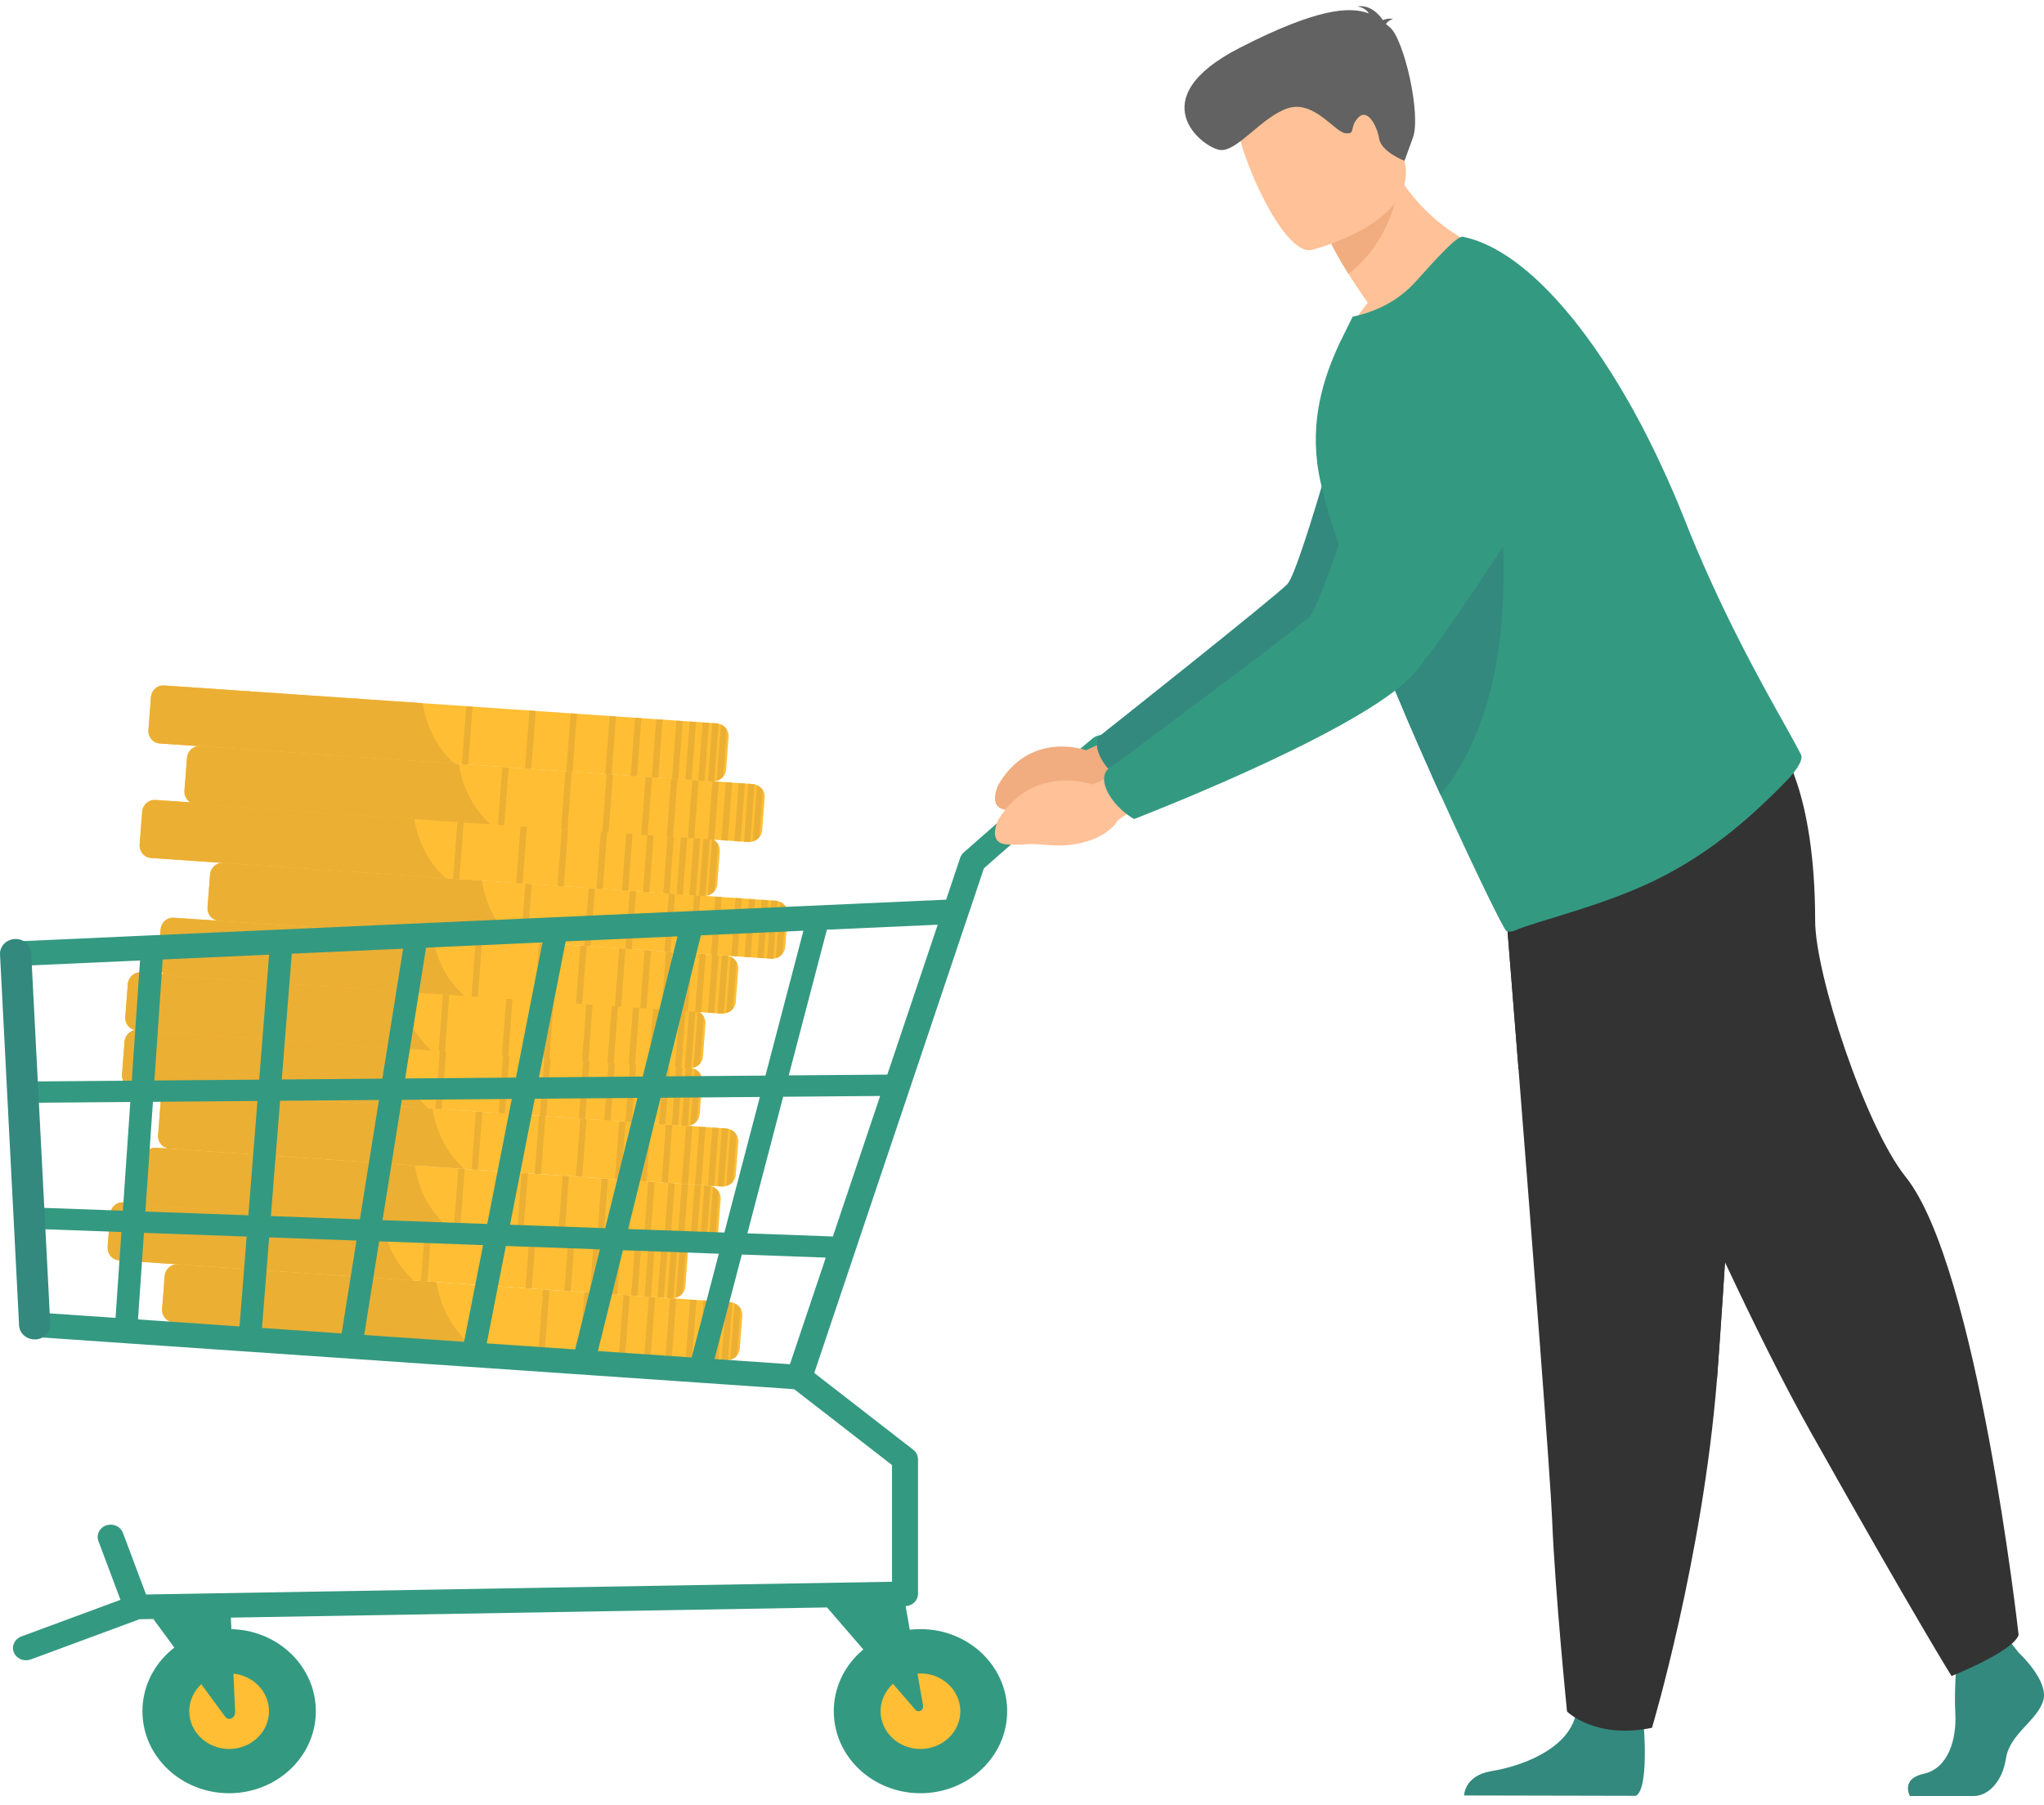 <svg width="77" height="68" viewBox="0 0 77 68" fill="none" xmlns="http://www.w3.org/2000/svg">
<g opacity="0.8">
<path d="M27.964 49.575L27.869 50.809C27.862 50.907 27.823 50.996 27.763 51.069C27.7 51.145 27.612 51.202 27.514 51.23C27.483 51.239 27.452 51.245 27.42 51.248C27.391 51.251 27.362 51.252 27.331 51.249L6.574 49.825C6.306 49.807 6.102 49.591 6.107 49.34C6.107 49.332 6.109 49.324 6.109 49.316L6.203 48.081C6.204 48.073 6.204 48.065 6.205 48.057C6.238 47.807 6.473 47.622 6.741 47.641L27.498 49.065C27.529 49.067 27.558 49.071 27.586 49.078C27.618 49.085 27.648 49.096 27.676 49.109C27.77 49.151 27.848 49.219 27.899 49.303C27.947 49.383 27.971 49.477 27.964 49.575Z" fill="#FFAE00"/>
<path d="M17.64 50.586L6.52 49.822C6.281 49.806 6.1 49.591 6.107 49.34C6.107 49.332 6.108 49.324 6.108 49.316L6.202 48.081C6.203 48.073 6.203 48.065 6.204 48.057C6.236 47.807 6.447 47.62 6.686 47.636L16.441 48.306C16.549 48.961 16.844 49.876 17.64 50.586Z" fill="#E69B01"/>
<path d="M25.477 48.928L25.241 48.911L25.073 51.096L25.309 51.113L25.477 48.928Z" fill="#E69B01"/>
<path d="M24.68 48.872L24.444 48.856L24.276 51.041L24.512 51.057L24.68 48.872Z" fill="#E69B01"/>
<path d="M23.722 48.805L23.486 48.789L23.319 50.974L23.555 50.99L23.722 48.805Z" fill="#E69B01"/>
<path d="M22.253 48.706L22.017 48.69L21.849 50.875L22.084 50.891L22.253 48.706Z" fill="#E69B01"/>
<path d="M20.696 48.6L20.46 48.584L20.294 50.769L20.53 50.785L20.696 48.6Z" fill="#E69B01"/>
<path d="M18.32 48.438L18.084 48.422L17.917 50.607L18.153 50.623L18.32 48.438Z" fill="#E69B01"/>
<path d="M16.093 48.284L15.857 48.268L15.69 50.453L15.925 50.469L16.093 48.284Z" fill="#E69B01"/>
<path d="M14.103 48.145L13.867 48.129L13.701 50.314L13.937 50.331L14.103 48.145Z" fill="#E69B01"/>
<path d="M26.236 48.981L26 48.965L25.832 51.15L26.068 51.166L26.236 48.981Z" fill="#E69B01"/>
<path d="M26.738 49.014L26.502 48.998L26.335 51.183L26.571 51.2L26.738 49.014Z" fill="#E69B01"/>
<path d="M27.223 49.048L26.987 49.031L26.82 51.217L27.056 51.233L27.223 49.048Z" fill="#E69B01"/>
<path d="M27.587 49.078L27.421 51.247C27.391 51.251 27.362 51.252 27.332 51.248L27.184 51.238L27.351 49.054L27.499 49.064C27.529 49.067 27.558 49.072 27.587 49.078Z" fill="#E69B01"/>
<path d="M27.899 49.304L27.765 51.068C27.702 51.145 27.614 51.202 27.515 51.23L27.678 49.109C27.77 49.152 27.847 49.221 27.899 49.304Z" fill="#E69B01"/>
<path d="M25.912 47.237L25.817 48.471C25.81 48.57 25.771 48.658 25.711 48.731C25.648 48.807 25.56 48.865 25.461 48.892C25.431 48.902 25.399 48.908 25.368 48.911C25.339 48.914 25.309 48.915 25.279 48.912L4.522 47.488C4.254 47.469 4.049 47.253 4.055 47.002C4.055 46.993 4.056 46.985 4.056 46.977L4.151 45.743C4.151 45.735 4.152 45.726 4.153 45.718C4.186 45.468 4.421 45.283 4.689 45.302L25.446 46.726C25.459 46.727 25.472 46.728 25.486 46.73C25.492 46.731 25.497 46.731 25.503 46.733C25.509 46.734 25.516 46.736 25.521 46.737C25.525 46.739 25.53 46.74 25.534 46.741C25.566 46.748 25.596 46.758 25.624 46.771C25.628 46.773 25.633 46.776 25.637 46.778C25.642 46.78 25.646 46.782 25.649 46.784C25.657 46.788 25.665 46.792 25.673 46.797C25.677 46.8 25.683 46.803 25.687 46.805C25.692 46.808 25.696 46.81 25.699 46.814C25.707 46.819 25.714 46.824 25.722 46.829C25.73 46.835 25.738 46.842 25.746 46.849C25.752 46.854 25.758 46.859 25.764 46.865L25.765 46.866C25.77 46.87 25.773 46.873 25.777 46.877C25.789 46.89 25.8 46.902 25.811 46.915C25.814 46.919 25.817 46.923 25.82 46.927C25.823 46.931 25.825 46.935 25.828 46.939C25.834 46.947 25.84 46.955 25.845 46.965C25.895 47.046 25.919 47.138 25.912 47.237Z" fill="#FFAE00"/>
<path d="M15.588 48.247L4.468 47.483C4.229 47.467 4.048 47.253 4.054 47.002C4.054 46.993 4.055 46.985 4.055 46.977L4.15 45.743C4.15 45.735 4.151 45.726 4.152 45.718C4.184 45.468 4.395 45.281 4.634 45.298L14.389 45.968C14.392 45.986 14.395 46.004 14.399 46.022C14.514 46.673 14.813 47.556 15.588 48.247Z" fill="#E69B01"/>
<path d="M23.422 46.591L23.186 46.575L23.018 48.76L23.254 48.776L23.422 46.591Z" fill="#E69B01"/>
<path d="M22.625 46.535L22.389 46.519L22.222 48.704L22.458 48.721L22.625 46.535Z" fill="#E69B01"/>
<path d="M21.665 46.468L21.428 46.452L21.261 48.637L21.497 48.653L21.665 46.468Z" fill="#E69B01"/>
<path d="M20.197 46.367L19.961 46.351L19.795 48.536L20.031 48.552L20.197 46.367Z" fill="#E69B01"/>
<path d="M18.646 46.261L18.41 46.245L18.243 48.43L18.479 48.446L18.646 46.261Z" fill="#E69B01"/>
<path d="M16.266 46.099L16.03 46.083L15.862 48.267L16.098 48.284L16.266 46.099Z" fill="#E69B01"/>
<path d="M14.04 45.945L13.803 45.929L13.636 48.114L13.872 48.13L14.04 45.945Z" fill="#E69B01"/>
<path d="M12.052 45.809L11.816 45.792L11.648 47.978L11.884 47.994L12.052 45.809Z" fill="#E69B01"/>
<path d="M24.181 46.64L23.945 46.623L23.779 48.809L24.015 48.825L24.181 46.64Z" fill="#E69B01"/>
<path d="M24.686 46.676L24.45 46.66L24.283 48.844L24.519 48.861L24.686 46.676Z" fill="#E69B01"/>
<path d="M25.171 46.707L24.935 46.691L24.768 48.876L25.004 48.892L25.171 46.707Z" fill="#E69B01"/>
<path d="M25.534 46.741L25.368 48.911C25.339 48.914 25.31 48.914 25.279 48.912L25.132 48.901L25.299 46.717L25.447 46.727C25.477 46.73 25.506 46.734 25.534 46.741Z" fill="#E69B01"/>
<path d="M25.846 46.967L25.711 48.732C25.648 48.808 25.561 48.865 25.462 48.893L25.625 46.772C25.717 46.815 25.795 46.883 25.846 46.967Z" fill="#E69B01"/>
<path d="M27.148 45.183L27.054 46.417C27.046 46.515 27.007 46.604 26.948 46.677C26.884 46.753 26.797 46.81 26.698 46.838C26.668 46.847 26.636 46.853 26.605 46.856C26.575 46.86 26.546 46.861 26.515 46.858L5.757 45.432C5.674 45.427 5.597 45.401 5.531 45.362C5.389 45.279 5.295 45.132 5.291 44.968C5.291 44.961 5.291 44.953 5.291 44.946C5.291 44.938 5.292 44.93 5.292 44.922L5.386 43.688C5.387 43.679 5.387 43.671 5.388 43.663C5.421 43.413 5.656 43.228 5.925 43.247L26.682 44.671C26.712 44.673 26.741 44.678 26.77 44.684C26.801 44.691 26.831 44.702 26.86 44.715C26.953 44.757 27.031 44.825 27.082 44.909C27.131 44.99 27.156 45.084 27.148 45.183Z" fill="#FFAE00"/>
<path d="M16.825 46.192L5.704 45.428C5.629 45.423 5.561 45.398 5.501 45.36C5.375 45.278 5.293 45.132 5.291 44.968C5.291 44.961 5.291 44.953 5.291 44.946C5.291 44.938 5.292 44.93 5.292 44.922L5.386 43.688C5.387 43.679 5.387 43.671 5.388 43.663C5.42 43.413 5.632 43.226 5.87 43.242L15.625 43.913C15.729 44.548 16.011 45.431 16.759 46.132C16.781 46.153 16.803 46.172 16.825 46.192Z" fill="#E69B01"/>
<path d="M24.659 44.535L24.422 44.519L24.255 46.704L24.491 46.72L24.659 44.535Z" fill="#E69B01"/>
<path d="M23.862 44.48L23.626 44.464L23.459 46.649L23.695 46.665L23.862 44.48Z" fill="#E69B01"/>
<path d="M22.904 44.413L22.668 44.396L22.501 46.581L22.737 46.598L22.904 44.413Z" fill="#E69B01"/>
<path d="M21.434 44.312L21.198 44.296L21.032 46.481L21.268 46.497L21.434 44.312Z" fill="#E69B01"/>
<path d="M19.884 44.206L19.648 44.19L19.482 46.374L19.718 46.391L19.884 44.206Z" fill="#E69B01"/>
<path d="M17.505 44.043L17.268 44.027L17.101 46.212L17.337 46.228L17.505 44.043Z" fill="#E69B01"/>
<path d="M15.275 43.892L15.039 43.876L14.871 46.061L15.107 46.077L15.275 43.892Z" fill="#E69B01"/>
<path d="M13.284 43.755L13.048 43.739L12.88 45.924L13.116 45.94L13.284 43.755Z" fill="#E69B01"/>
<path d="M25.42 44.586L25.184 44.57L25.018 46.755L25.254 46.771L25.42 44.586Z" fill="#E69B01"/>
<path d="M25.921 44.62L25.685 44.604L25.519 46.789L25.755 46.805L25.921 44.62Z" fill="#E69B01"/>
<path d="M26.406 44.655L26.17 44.639L26.002 46.824L26.238 46.84L26.406 44.655Z" fill="#E69B01"/>
<path d="M26.771 44.687L26.605 46.856C26.575 46.859 26.546 46.86 26.516 46.858L26.368 46.848L26.535 44.663L26.683 44.673C26.712 44.675 26.741 44.68 26.771 44.687Z" fill="#E69B01"/>
<path d="M27.082 44.912L26.948 46.676C26.885 46.752 26.798 46.81 26.698 46.837L26.861 44.717C26.954 44.76 27.031 44.828 27.082 44.912Z" fill="#E69B01"/>
<path d="M27.811 43.028L27.717 44.262C27.709 44.361 27.67 44.449 27.611 44.522C27.548 44.598 27.461 44.656 27.361 44.683C27.331 44.693 27.299 44.699 27.268 44.702C27.238 44.705 27.209 44.705 27.179 44.704L6.422 43.279C6.154 43.26 5.948 43.044 5.955 42.794C5.955 42.785 5.956 42.777 5.956 42.769L6.05 41.535C6.052 41.527 6.052 41.519 6.053 41.51C6.083 41.28 6.287 41.103 6.529 41.093C6.549 41.092 6.568 41.092 6.589 41.094L27.346 42.518C27.376 42.52 27.405 42.525 27.434 42.532C27.465 42.539 27.496 42.549 27.524 42.562C27.617 42.605 27.695 42.672 27.746 42.757C27.794 42.837 27.819 42.929 27.811 43.028Z" fill="#FFAE00"/>
<path d="M17.488 44.038L6.368 43.275C6.129 43.258 5.948 43.044 5.954 42.793C5.954 42.785 5.955 42.776 5.955 42.768L6.05 41.534C6.051 41.526 6.051 41.518 6.052 41.51C6.081 41.279 6.264 41.102 6.48 41.089C6.498 41.088 6.515 41.088 6.534 41.089L16.289 41.759C16.289 41.76 16.289 41.761 16.29 41.762C16.397 42.417 16.692 43.329 17.488 44.038Z" fill="#E69B01"/>
<path d="M25.325 42.379L25.089 42.362L24.922 44.548L25.158 44.564L25.325 42.379Z" fill="#E69B01"/>
<path d="M24.523 42.325L24.287 42.309L24.121 44.494L24.357 44.51L24.523 42.325Z" fill="#E69B01"/>
<path d="M23.567 42.258L23.331 42.242L23.164 44.427L23.4 44.443L23.567 42.258Z" fill="#E69B01"/>
<path d="M22.098 42.157L21.862 42.141L21.695 44.326L21.93 44.342L22.098 42.157Z" fill="#E69B01"/>
<path d="M20.546 42.051L20.31 42.035L20.144 44.22L20.38 44.236L20.546 42.051Z" fill="#E69B01"/>
<path d="M18.168 41.887L17.932 41.871L17.765 44.056L18.001 44.072L18.168 41.887Z" fill="#E69B01"/>
<path d="M15.94 41.737L15.704 41.721L15.536 43.906L15.772 43.922L15.94 41.737Z" fill="#E69B01"/>
<path d="M13.949 41.599L13.713 41.583L13.546 43.767L13.782 43.784L13.949 41.599Z" fill="#E69B01"/>
<path d="M26.083 42.432L25.847 42.416L25.68 44.601L25.916 44.617L26.083 42.432Z" fill="#E69B01"/>
<path d="M26.583 42.468L26.347 42.451L26.179 44.636L26.415 44.653L26.583 42.468Z" fill="#E69B01"/>
<path d="M27.071 42.501L26.835 42.484L26.667 44.67L26.903 44.686L27.071 42.501Z" fill="#E69B01"/>
<path d="M27.433 42.53L27.267 44.7C27.238 44.703 27.208 44.704 27.178 44.702L27.03 44.691L27.197 42.507L27.345 42.517C27.375 42.519 27.405 42.523 27.433 42.53Z" fill="#E69B01"/>
<path d="M27.745 42.756L27.611 44.52C27.548 44.596 27.461 44.654 27.361 44.683L27.524 42.562C27.617 42.604 27.695 42.672 27.745 42.756Z" fill="#E69B01"/>
<path d="M26.454 40.741L26.36 41.975C26.352 42.074 26.314 42.162 26.253 42.235C26.19 42.311 26.103 42.369 26.003 42.398C25.973 42.407 25.942 42.413 25.91 42.416C25.9 42.417 25.891 42.418 25.881 42.418C25.875 42.418 25.87 42.418 25.864 42.418C25.859 42.418 25.854 42.418 25.848 42.418C25.84 42.418 25.831 42.418 25.821 42.417L5.063 40.992C4.795 40.974 4.59 40.758 4.596 40.507C4.596 40.499 4.597 40.49 4.597 40.482L4.692 39.248C4.693 39.24 4.693 39.232 4.694 39.224C4.695 39.216 4.696 39.21 4.697 39.204C4.733 39.004 4.9 38.849 5.105 38.813C5.111 38.812 5.116 38.812 5.121 38.812C5.156 38.806 5.193 38.805 5.23 38.807L25.987 40.232C26.002 40.233 26.018 40.235 26.032 40.237C26.038 40.238 26.045 40.239 26.051 40.24C26.059 40.242 26.066 40.243 26.074 40.245C26.105 40.252 26.136 40.262 26.164 40.276C26.257 40.318 26.336 40.386 26.387 40.47C26.436 40.55 26.462 40.644 26.454 40.741Z" fill="#FFAE00"/>
<path d="M16.13 41.753L5.01 40.989C4.771 40.973 4.59 40.758 4.596 40.507C4.596 40.499 4.597 40.491 4.597 40.483L4.692 39.248C4.693 39.24 4.693 39.232 4.694 39.224C4.695 39.217 4.696 39.211 4.697 39.204C4.731 39 4.887 38.84 5.077 38.809C5.084 38.808 5.09 38.807 5.097 38.806C5.123 38.803 5.15 38.801 5.177 38.803L14.932 39.474C14.933 39.479 14.934 39.484 14.935 39.489C15.044 40.14 15.339 41.044 16.127 41.748C16.127 41.749 16.129 41.752 16.13 41.753Z" fill="#E69B01"/>
<path d="M23.965 40.094L23.729 40.078L23.562 42.263L23.798 42.279L23.965 40.094Z" fill="#E69B01"/>
<path d="M23.164 40.041L22.928 40.025L22.761 42.21L22.997 42.226L23.164 40.041Z" fill="#E69B01"/>
<path d="M22.208 39.974L21.973 39.957L21.806 42.142L22.042 42.159L22.208 39.974Z" fill="#E69B01"/>
<path d="M20.741 39.875L20.505 39.859L20.337 42.044L20.573 42.06L20.741 39.875Z" fill="#E69B01"/>
<path d="M19.189 39.769L18.953 39.752L18.785 41.937L19.021 41.954L19.189 39.769Z" fill="#E69B01"/>
<path d="M16.806 39.602L16.57 39.586L16.404 41.771L16.64 41.787L16.806 39.602Z" fill="#E69B01"/>
<path d="M14.583 39.453L14.348 39.437L14.18 41.622L14.415 41.638L14.583 39.453Z" fill="#E69B01"/>
<path d="M12.592 39.314L12.356 39.298L12.189 41.483L12.425 41.499L12.592 39.314Z" fill="#E69B01"/>
<path d="M24.723 40.15L24.487 40.133L24.319 42.319L24.555 42.335L24.723 40.15Z" fill="#E69B01"/>
<path d="M25.229 40.183L24.993 40.167L24.825 42.352L25.061 42.368L25.229 40.183Z" fill="#E69B01"/>
<path d="M25.711 40.213L25.475 40.197L25.309 42.382L25.545 42.398L25.711 40.213Z" fill="#E69B01"/>
<path d="M26.075 40.246L25.909 42.415C25.88 42.418 25.851 42.419 25.82 42.417L25.673 42.407L25.84 40.222L25.987 40.233C26.018 40.235 26.047 40.239 26.075 40.246Z" fill="#E69B01"/>
<path d="M26.387 40.472L26.252 42.236C26.189 42.312 26.102 42.37 26.003 42.398L26.166 40.278C26.259 40.32 26.336 40.389 26.387 40.472Z" fill="#E69B01"/>
<path d="M26.576 38.571L26.482 39.805C26.474 39.904 26.435 39.992 26.375 40.065C26.312 40.141 26.225 40.199 26.125 40.226C26.102 40.233 26.077 40.239 26.053 40.242H26.052C26.045 40.243 26.039 40.244 26.032 40.245C26.003 40.248 25.974 40.249 25.943 40.246L5.185 38.822C5.163 38.821 5.142 38.817 5.12 38.813C5.111 38.812 5.104 38.81 5.096 38.808C4.874 38.754 4.713 38.559 4.718 38.337C4.718 38.328 4.72 38.32 4.72 38.312L4.814 37.078C4.815 37.07 4.815 37.061 4.816 37.053C4.849 36.803 5.084 36.618 5.352 36.637L26.109 38.061C26.122 38.062 26.136 38.063 26.148 38.065C26.154 38.066 26.159 38.067 26.165 38.068C26.171 38.069 26.177 38.07 26.183 38.072C26.187 38.074 26.192 38.075 26.196 38.075C26.228 38.083 26.258 38.093 26.286 38.106C26.291 38.108 26.295 38.111 26.299 38.112C26.303 38.115 26.308 38.117 26.311 38.119C26.32 38.123 26.327 38.128 26.335 38.132C26.344 38.137 26.352 38.142 26.361 38.148C26.369 38.154 26.376 38.159 26.384 38.164C26.392 38.17 26.4 38.177 26.409 38.183C26.415 38.189 26.421 38.194 26.427 38.2L26.428 38.201C26.433 38.205 26.436 38.209 26.44 38.212C26.452 38.224 26.463 38.237 26.474 38.25C26.477 38.254 26.48 38.258 26.483 38.261C26.486 38.266 26.488 38.27 26.491 38.274C26.497 38.282 26.503 38.29 26.508 38.3C26.559 38.38 26.584 38.473 26.576 38.571Z" fill="#FFAE00"/>
<path d="M16.252 39.582L5.132 38.818C5.123 38.817 5.115 38.817 5.106 38.816C5.096 38.815 5.087 38.813 5.078 38.811C4.866 38.769 4.713 38.569 4.719 38.337C4.719 38.328 4.721 38.32 4.721 38.312L4.815 37.078C4.816 37.069 4.816 37.061 4.817 37.053C4.849 36.803 5.06 36.616 5.299 36.633L15.054 37.302C15.057 37.32 15.06 37.338 15.064 37.356C15.177 38.001 15.473 38.875 16.234 39.563C16.239 39.571 16.246 39.576 16.252 39.582Z" fill="#E69B01"/>
<path d="M24.086 37.926L23.85 37.91L23.682 40.094L23.918 40.111L24.086 37.926Z" fill="#E69B01"/>
<path d="M23.287 37.87L23.051 37.854L22.883 40.039L23.119 40.056L23.287 37.87Z" fill="#E69B01"/>
<path d="M22.328 37.803L22.092 37.787L21.925 39.972L22.161 39.988L22.328 37.803Z" fill="#E69B01"/>
<path d="M20.864 37.702L20.628 37.686L20.461 39.871L20.697 39.887L20.864 37.702Z" fill="#E69B01"/>
<path d="M19.312 37.596L19.076 37.58L18.908 39.765L19.144 39.781L19.312 37.596Z" fill="#E69B01"/>
<path d="M16.928 37.432L16.692 37.416L16.525 39.601L16.761 39.617L16.928 37.432Z" fill="#E69B01"/>
<path d="M14.703 37.28L14.467 37.264L14.3 39.449L14.536 39.465L14.703 37.28Z" fill="#E69B01"/>
<path d="M12.711 37.144L12.475 37.127L12.308 39.312L12.544 39.329L12.711 37.144Z" fill="#E69B01"/>
<path d="M24.846 37.975L24.61 37.958L24.442 40.144L24.678 40.16L24.846 37.975Z" fill="#E69B01"/>
<path d="M25.348 38.011L25.112 37.994L24.945 40.179L25.181 40.196L25.348 38.011Z" fill="#E69B01"/>
<path d="M25.833 38.042L25.597 38.026L25.43 40.211L25.666 40.227L25.833 38.042Z" fill="#E69B01"/>
<path d="M26.198 38.076L26.031 40.245C26.002 40.249 25.973 40.25 25.942 40.246L25.795 40.236L25.962 38.052L26.11 38.062C26.139 38.065 26.168 38.07 26.198 38.076Z" fill="#E69B01"/>
<path d="M26.509 38.3L26.374 40.065C26.311 40.141 26.224 40.198 26.125 40.226L26.288 38.105C26.381 38.148 26.458 38.217 26.509 38.3Z" fill="#E69B01"/>
<path d="M27.811 36.514L27.717 37.748C27.709 37.847 27.671 37.935 27.611 38.008C27.548 38.084 27.461 38.142 27.361 38.169C27.331 38.178 27.299 38.185 27.268 38.188C27.238 38.191 27.209 38.192 27.179 38.19L6.422 36.765C6.338 36.758 6.261 36.734 6.194 36.695C6.053 36.611 5.958 36.465 5.954 36.3C5.954 36.293 5.954 36.286 5.954 36.279C5.954 36.27 5.955 36.262 5.955 36.254L6.049 35.02C6.05 35.012 6.05 35.003 6.052 34.995C6.084 34.745 6.32 34.56 6.588 34.579L27.345 36.003C27.375 36.005 27.404 36.01 27.433 36.017C27.464 36.024 27.494 36.034 27.523 36.047C27.616 36.09 27.694 36.157 27.745 36.242C27.794 36.323 27.819 36.416 27.811 36.514Z" fill="#FFAE00"/>
<path d="M17.488 37.524L6.367 36.76C6.292 36.755 6.224 36.731 6.164 36.693C6.039 36.61 5.956 36.465 5.954 36.3C5.954 36.293 5.954 36.286 5.954 36.279C5.954 36.27 5.955 36.262 5.955 36.254L6.049 35.02C6.05 35.011 6.05 35.003 6.052 34.995C6.083 34.745 6.295 34.558 6.533 34.575L16.288 35.245C16.392 35.881 16.674 36.764 17.423 37.464C17.445 37.485 17.466 37.504 17.488 37.524Z" fill="#E69B01"/>
<path d="M25.324 35.864L25.088 35.848L24.921 38.033L25.157 38.049L25.324 35.864Z" fill="#E69B01"/>
<path d="M24.522 35.811L24.286 35.794L24.119 37.98L24.355 37.996L24.522 35.811Z" fill="#E69B01"/>
<path d="M23.565 35.743L23.329 35.727L23.162 37.912L23.398 37.928L23.565 35.743Z" fill="#E69B01"/>
<path d="M22.099 35.643L21.863 35.626L21.695 37.811L21.93 37.828L22.099 35.643Z" fill="#E69B01"/>
<path d="M20.546 35.536L20.31 35.52L20.143 37.705L20.379 37.721L20.546 35.536Z" fill="#E69B01"/>
<path d="M18.167 35.372L17.931 35.356L17.765 37.541L18 37.557L18.167 35.372Z" fill="#E69B01"/>
<path d="M15.94 35.222L15.704 35.206L15.536 37.391L15.772 37.408L15.94 35.222Z" fill="#E69B01"/>
<path d="M13.95 35.084L13.714 35.068L13.547 37.253L13.783 37.269L13.95 35.084Z" fill="#E69B01"/>
<path d="M26.083 35.918L25.847 35.901L25.679 38.087L25.915 38.103L26.083 35.918Z" fill="#E69B01"/>
<path d="M26.586 35.953L26.35 35.937L26.182 38.122L26.418 38.138L26.586 35.953Z" fill="#E69B01"/>
<path d="M27.07 35.984L26.834 35.968L26.667 38.153L26.903 38.169L27.07 35.984Z" fill="#E69B01"/>
<path d="M27.433 36.016L27.267 38.185C27.238 38.188 27.208 38.189 27.178 38.187L27.03 38.176L27.197 35.992L27.345 36.002C27.375 36.004 27.405 36.009 27.433 36.016Z" fill="#E69B01"/>
<path d="M27.745 36.242L27.61 38.007C27.547 38.083 27.46 38.14 27.36 38.168L27.523 36.047C27.616 36.09 27.695 36.159 27.745 36.242Z" fill="#E69B01"/>
<path d="M29.675 34.446L29.58 35.68C29.573 35.779 29.535 35.867 29.474 35.94C29.411 36.016 29.323 36.074 29.224 36.102C29.194 36.112 29.162 36.118 29.131 36.121C29.102 36.124 29.072 36.125 29.042 36.122L8.285 34.697C8.017 34.678 7.813 34.462 7.818 34.212C7.818 34.203 7.819 34.195 7.819 34.187L7.914 32.953C7.915 32.945 7.915 32.937 7.916 32.928C7.946 32.698 8.15 32.521 8.392 32.511C8.412 32.51 8.431 32.51 8.452 32.512L29.209 33.936C29.239 33.938 29.269 33.944 29.297 33.95C29.328 33.957 29.359 33.967 29.387 33.98C29.48 34.023 29.558 34.09 29.608 34.175C29.657 34.255 29.682 34.348 29.675 34.446Z" fill="#FFAE00"/>
<path d="M19.351 35.456L8.231 34.693C7.992 34.676 7.811 34.463 7.817 34.211C7.817 34.203 7.818 34.194 7.818 34.186L7.913 32.952C7.914 32.944 7.914 32.936 7.915 32.928C7.944 32.697 8.128 32.52 8.344 32.507C8.361 32.506 8.378 32.506 8.397 32.507L18.152 33.177C18.152 33.178 18.152 33.179 18.153 33.18C18.26 33.835 18.555 34.747 19.351 35.456Z" fill="#E69B01"/>
<path d="M27.186 33.798L26.95 33.782L26.782 35.967L27.018 35.983L27.186 33.798Z" fill="#E69B01"/>
<path d="M26.387 33.743L26.151 33.727L25.984 35.912L26.22 35.928L26.387 33.743Z" fill="#E69B01"/>
<path d="M25.431 33.676L25.195 33.66L25.028 35.845L25.264 35.861L25.431 33.676Z" fill="#E69B01"/>
<path d="M23.963 33.575L23.727 33.559L23.56 35.744L23.796 35.76L23.963 33.575Z" fill="#E69B01"/>
<path d="M22.412 33.471L22.176 33.454L22.008 35.639L22.244 35.656L22.412 33.471Z" fill="#E69B01"/>
<path d="M20.032 33.305L19.796 33.288L19.629 35.474L19.865 35.49L20.032 33.305Z" fill="#E69B01"/>
<path d="M17.803 33.155L17.567 33.139L17.399 35.324L17.635 35.34L17.803 33.155Z" fill="#E69B01"/>
<path d="M15.814 33.018L15.578 33.002L15.41 35.187L15.646 35.203L15.814 33.018Z" fill="#E69B01"/>
<path d="M27.947 33.849L27.711 33.833L27.544 36.018L27.78 36.034L27.947 33.849Z" fill="#E69B01"/>
<path d="M28.449 33.885L28.213 33.869L28.046 36.054L28.282 36.07L28.449 33.885Z" fill="#E69B01"/>
<path d="M28.932 33.917L28.696 33.901L28.53 36.086L28.766 36.102L28.932 33.917Z" fill="#E69B01"/>
<path d="M29.297 33.949L29.131 36.118C29.102 36.121 29.073 36.122 29.042 36.119L28.895 36.109L29.062 33.924L29.209 33.935C29.24 33.938 29.269 33.943 29.297 33.949Z" fill="#E69B01"/>
<path d="M29.61 34.175L29.475 35.94C29.412 36.016 29.324 36.073 29.226 36.101L29.388 33.98C29.481 34.023 29.559 34.092 29.61 34.175Z" fill="#E69B01"/>
<path d="M27.117 32.08L27.022 33.313C27.015 33.412 26.977 33.501 26.916 33.574C26.853 33.65 26.765 33.707 26.666 33.735C26.636 33.744 26.605 33.75 26.573 33.753C26.563 33.754 26.553 33.755 26.544 33.755C26.536 33.756 26.529 33.756 26.52 33.756C26.515 33.756 26.512 33.756 26.508 33.756C26.5 33.756 26.492 33.755 26.484 33.755L5.727 32.329C5.459 32.311 5.255 32.095 5.26 31.843C5.26 31.835 5.261 31.827 5.261 31.819L5.356 30.584C5.357 30.576 5.357 30.568 5.358 30.56C5.391 30.31 5.626 30.125 5.894 30.143L26.651 31.568C26.66 31.569 26.669 31.569 26.677 31.57C26.698 31.572 26.718 31.576 26.739 31.581C26.771 31.588 26.801 31.599 26.829 31.612C26.843 31.618 26.858 31.625 26.872 31.634C26.88 31.639 26.889 31.643 26.896 31.648C26.898 31.648 26.899 31.649 26.899 31.65C26.907 31.655 26.915 31.661 26.922 31.666C26.924 31.667 26.926 31.668 26.927 31.669C26.934 31.675 26.941 31.681 26.949 31.687C26.966 31.7 26.981 31.716 26.995 31.731C27 31.736 27.004 31.741 27.008 31.745C27.009 31.747 27.009 31.748 27.01 31.749C27.014 31.752 27.016 31.755 27.018 31.758C27.018 31.758 27.019 31.759 27.019 31.76C27.023 31.766 27.028 31.772 27.032 31.778C27.039 31.788 27.044 31.796 27.051 31.805C27.099 31.887 27.124 31.981 27.117 32.08Z" fill="#FFAE00"/>
<path d="M16.793 33.088L5.673 32.325C5.434 32.309 5.253 32.095 5.259 31.843C5.259 31.835 5.261 31.827 5.261 31.818L5.355 30.584C5.356 30.576 5.356 30.568 5.357 30.56C5.389 30.31 5.6 30.123 5.839 30.139L15.594 30.809C15.597 30.826 15.599 30.843 15.603 30.861C15.716 31.509 16.015 32.393 16.788 33.084C16.791 33.086 16.792 33.087 16.793 33.088Z" fill="#E69B01"/>
<path d="M24.627 31.432L24.391 31.416L24.224 33.601L24.46 33.617L24.627 31.432Z" fill="#E69B01"/>
<path d="M23.831 31.375L23.595 31.359L23.428 33.544L23.664 33.56L23.831 31.375Z" fill="#E69B01"/>
<path d="M22.873 31.31L22.637 31.294L22.47 33.479L22.706 33.495L22.873 31.31Z" fill="#E69B01"/>
<path d="M21.404 31.211L21.168 31.195L21 33.38L21.236 33.396L21.404 31.211Z" fill="#E69B01"/>
<path d="M19.851 31.107L19.615 31.09L19.447 33.275L19.683 33.291L19.851 31.107Z" fill="#E69B01"/>
<path d="M17.472 30.942L17.236 30.926L17.068 33.111L17.304 33.127L17.472 30.942Z" fill="#E69B01"/>
<path d="M15.245 30.786L15.008 30.77L14.841 32.955L15.078 32.971L15.245 30.786Z" fill="#E69B01"/>
<path d="M13.255 30.652L13.019 30.636L12.851 32.821L13.087 32.837L13.255 30.652Z" fill="#E69B01"/>
<path d="M25.389 31.483L25.153 31.467L24.985 33.652L25.221 33.668L25.389 31.483Z" fill="#E69B01"/>
<path d="M25.891 31.519L25.655 31.503L25.488 33.688L25.724 33.704L25.891 31.519Z" fill="#E69B01"/>
<path d="M26.378 31.551L26.142 31.535L25.974 33.72L26.21 33.736L26.378 31.551Z" fill="#E69B01"/>
<path d="M26.739 31.584L26.573 33.753C26.544 33.756 26.515 33.757 26.484 33.755L26.337 33.745L26.504 31.56L26.651 31.57C26.682 31.572 26.711 31.577 26.739 31.584Z" fill="#E69B01"/>
<path d="M27.052 31.809L26.916 33.573C26.853 33.649 26.765 33.707 26.667 33.735L26.829 31.614C26.923 31.656 27.001 31.725 27.052 31.809Z" fill="#E69B01"/>
<path d="M28.806 30.048L28.711 31.282C28.704 31.381 28.666 31.47 28.605 31.543C28.542 31.619 28.455 31.676 28.355 31.704C28.325 31.713 28.294 31.719 28.262 31.722C28.233 31.725 28.203 31.725 28.173 31.723L7.415 30.299C7.335 30.294 7.26 30.27 7.195 30.233C7.049 30.151 6.952 30.001 6.948 29.834C6.948 29.828 6.948 29.82 6.948 29.814C6.948 29.806 6.949 29.798 6.949 29.79L7.044 28.555C7.045 28.547 7.045 28.539 7.046 28.531C7.076 28.301 7.28 28.124 7.522 28.114C7.542 28.113 7.561 28.113 7.582 28.115L28.339 29.539C28.369 29.541 28.399 29.546 28.427 29.552C28.459 29.559 28.489 29.57 28.517 29.583C28.61 29.625 28.689 29.693 28.74 29.777C28.788 29.857 28.813 29.951 28.806 30.048Z" fill="#FFAE00"/>
<path d="M18.482 31.059L7.362 30.295C7.29 30.29 7.223 30.268 7.165 30.231C7.036 30.149 6.95 30 6.948 29.833C6.948 29.827 6.948 29.82 6.948 29.813C6.948 29.805 6.949 29.797 6.949 29.789L7.044 28.555C7.045 28.547 7.045 28.538 7.046 28.53C7.075 28.3 7.259 28.122 7.475 28.11C7.492 28.109 7.509 28.109 7.528 28.11L17.283 28.779C17.283 28.78 17.283 28.781 17.284 28.782C17.388 29.419 17.671 30.302 18.421 31.002C18.442 31.023 18.462 31.041 18.482 31.059Z" fill="#E69B01"/>
<path d="M26.318 29.403L26.082 29.387L25.914 31.572L26.15 31.588L26.318 29.403Z" fill="#E69B01"/>
<path d="M25.519 29.348L25.283 29.331L25.116 31.516L25.352 31.533L25.519 29.348Z" fill="#E69B01"/>
<path d="M24.561 29.282L24.325 29.266L24.157 31.451L24.393 31.467L24.561 29.282Z" fill="#E69B01"/>
<path d="M23.092 29.18L22.856 29.163L22.69 31.348L22.926 31.364L23.092 29.18Z" fill="#E69B01"/>
<path d="M21.541 29.073L21.305 29.057L21.138 31.242L21.374 31.258L21.541 29.073Z" fill="#E69B01"/>
<path d="M19.161 28.911L18.925 28.895L18.757 31.08L18.993 31.096L19.161 28.911Z" fill="#E69B01"/>
<path d="M16.932 28.757L16.696 28.741L16.53 30.926L16.766 30.942L16.932 28.757Z" fill="#E69B01"/>
<path d="M14.943 28.623L14.707 28.607L14.539 30.792L14.775 30.808L14.943 28.623Z" fill="#E69B01"/>
<path d="M27.075 29.454L26.839 29.438L26.673 31.623L26.909 31.639L27.075 29.454Z" fill="#E69B01"/>
<path d="M27.58 29.488L27.344 29.472L27.178 31.657L27.414 31.673L27.58 29.488Z" fill="#E69B01"/>
<path d="M28.063 29.523L27.827 29.507L27.659 31.692L27.895 31.708L28.063 29.523Z" fill="#E69B01"/>
<path d="M28.428 29.555L28.262 31.724C28.233 31.727 28.204 31.727 28.173 31.726L28.026 31.715L28.193 29.531L28.34 29.541C28.371 29.542 28.4 29.547 28.428 29.555Z" fill="#E69B01"/>
<path d="M28.74 29.78L28.605 31.544C28.542 31.62 28.456 31.677 28.356 31.705L28.518 29.584C28.612 29.628 28.689 29.696 28.74 29.78Z" fill="#E69B01"/>
<path d="M27.448 27.764L27.354 28.998C27.346 29.097 27.307 29.185 27.247 29.258C27.184 29.334 27.098 29.392 26.998 29.419C26.967 29.428 26.936 29.435 26.904 29.438C26.895 29.439 26.885 29.44 26.875 29.44C26.87 29.44 26.864 29.44 26.859 29.44C26.853 29.44 26.848 29.44 26.843 29.44C26.834 29.44 26.825 29.44 26.815 29.439L6.057 28.014C5.789 27.995 5.584 27.779 5.591 27.529C5.591 27.52 5.592 27.512 5.592 27.504L5.686 26.27C5.687 26.262 5.687 26.253 5.688 26.245C5.721 25.995 5.956 25.811 6.224 25.829L26.982 27.253C27.012 27.255 27.041 27.259 27.069 27.267C27.101 27.274 27.131 27.284 27.16 27.297C27.253 27.34 27.331 27.407 27.382 27.492C27.431 27.572 27.456 27.665 27.448 27.764Z" fill="#FFAE00"/>
<path d="M17.125 28.773L6.004 28.011C5.765 27.994 5.584 27.78 5.591 27.529C5.591 27.52 5.592 27.512 5.592 27.504L5.686 26.27C5.687 26.262 5.687 26.253 5.688 26.245C5.72 25.995 5.931 25.808 6.17 25.825L15.925 26.495C16.032 27.147 16.326 28.06 17.119 28.77C17.121 28.771 17.122 28.772 17.125 28.773Z" fill="#E69B01"/>
<path d="M24.959 27.114L24.723 27.098L24.556 29.283L24.792 29.299L24.959 27.114Z" fill="#E69B01"/>
<path d="M24.163 27.059L23.927 27.043L23.76 29.228L23.996 29.244L24.163 27.059Z" fill="#E69B01"/>
<path d="M23.203 26.994L22.967 26.978L22.8 29.163L23.036 29.179L23.203 26.994Z" fill="#E69B01"/>
<path d="M21.736 26.893L21.5 26.876L21.332 29.061L21.568 29.078L21.736 26.893Z" fill="#E69B01"/>
<path d="M20.181 26.786L19.945 26.77L19.779 28.955L20.015 28.971L20.181 26.786Z" fill="#E69B01"/>
<path d="M17.802 26.622L17.566 26.606L17.4 28.791L17.636 28.807L17.802 26.622Z" fill="#E69B01"/>
<path d="M15.576 26.471L15.34 26.454L15.172 28.64L15.408 28.656L15.576 26.471Z" fill="#E69B01"/>
<path d="M13.349 26.315L13.182 28.5L13.418 28.517L13.585 26.332L13.349 26.315Z" fill="#E69B01"/>
<path d="M25.718 27.168L25.483 27.151L25.315 29.337L25.551 29.353L25.718 27.168Z" fill="#E69B01"/>
<path d="M26.221 27.201L25.985 27.185L25.817 29.37L26.053 29.386L26.221 27.201Z" fill="#E69B01"/>
<path d="M26.706 27.234L26.47 27.218L26.302 29.403L26.538 29.419L26.706 27.234Z" fill="#E69B01"/>
<path d="M27.071 27.266L26.905 29.435C26.875 29.438 26.846 29.439 26.816 29.437L26.668 29.427L26.835 27.242L26.983 27.252C27.012 27.253 27.041 27.258 27.071 27.266Z" fill="#E69B01"/>
<path d="M27.382 27.491L27.248 29.255C27.185 29.331 27.098 29.389 26.998 29.416L27.161 27.296C27.254 27.338 27.331 27.407 27.382 27.491Z" fill="#E69B01"/>
<path d="M37.941 64.472C37.941 62.764 36.479 61.38 34.675 61.38C32.871 61.38 31.41 62.764 31.41 64.472C31.41 66.179 32.871 67.563 34.675 67.563C36.478 67.562 37.941 66.178 37.941 64.472Z" fill="#018061"/>
<path d="M36.177 64.473C36.177 63.688 35.504 63.05 34.675 63.05C33.845 63.05 33.172 63.688 33.172 64.473C33.172 65.258 33.845 65.895 34.675 65.895C35.504 65.895 36.177 65.258 36.177 64.473Z" fill="#FFAE00"/>
<path d="M11.898 64.472C11.898 62.764 10.436 61.38 8.632 61.38C6.828 61.38 5.366 62.764 5.366 64.472C5.366 66.179 6.828 67.563 8.632 67.563C10.436 67.562 11.898 66.178 11.898 64.472Z" fill="#018061"/>
<path d="M10.134 64.473C10.134 63.688 9.461 63.05 8.632 63.05C7.803 63.05 7.13 63.688 7.13 64.473C7.13 65.258 7.803 65.895 8.632 65.895C9.461 65.895 10.134 65.258 10.134 64.473Z" fill="#FFAE00"/>
<path d="M41.178 28.469C40.993 28.281 40.684 28.271 40.485 28.445L36.306 32.117C36.244 32.172 36.198 32.24 36.172 32.317L35.642 33.896L0.563 35.471C0.433 35.477 0.312 35.532 0.224 35.622C0.136 35.714 0.09 35.834 0.097 35.956L0.815 49.931C0.827 50.165 1.023 50.354 1.269 50.371L30.072 52.35C30.084 52.351 30.095 52.351 30.107 52.351C30.319 52.351 30.509 52.221 30.574 52.028L36.467 34.495C36.47 34.488 36.472 34.481 36.475 34.473L37.066 32.713L41.152 29.124C41.35 28.951 41.362 28.657 41.178 28.469ZM31.376 46.586L28.155 46.469L29.503 41.322L33.156 41.292L31.376 46.586ZM27.288 46.438L23.662 46.307L24.887 41.36L28.625 41.33L27.288 46.438ZM22.524 50.902L23.465 47.104L27.079 47.236L26.056 51.145L22.524 50.902ZM18.336 50.614L19.056 46.944L22.6 47.072L21.667 50.842L18.336 50.614ZM13.72 50.297L14.283 46.77L18.198 46.912L17.483 50.555L13.72 50.297ZM9.869 50.033L10.14 46.621L13.429 46.74L12.87 50.239L9.869 50.033ZM5.199 49.712L5.423 46.45L9.292 46.59L9.023 49.975L5.199 49.712ZM1.366 41.548L4.909 41.519L4.628 45.616L1.569 45.505L1.366 41.548ZM5.761 41.513L9.699 41.481L9.356 45.788L5.477 45.647L5.761 41.513ZM10.138 35.969L9.764 40.677L5.817 40.709L6.129 36.15L10.138 35.969ZM15.186 35.743L14.404 40.64L10.615 40.671L10.992 35.932L15.186 35.743ZM20.437 35.508L19.438 40.6L15.263 40.633L16.05 35.704L20.437 35.508ZM25.522 35.279L24.214 40.561L20.303 40.592L21.31 35.468L25.522 35.279ZM15.135 41.438L19.279 41.405L18.354 46.115L14.41 45.972L15.135 41.438ZM13.557 45.94L10.204 45.819L10.551 41.474L14.276 41.444L13.557 45.94ZM20.145 41.397L24.014 41.366L22.799 46.275L19.214 46.144L20.145 41.397ZM25.088 40.554L26.404 35.24L30.266 35.066L28.836 40.524L25.088 40.554ZM5.275 36.188L4.965 40.716L1.324 40.745L1.1 36.375L5.275 36.188ZM1.611 46.311L4.574 46.419L4.352 49.653L1.774 49.477L1.611 46.311ZM29.758 51.399L26.914 51.204L27.945 47.267L31.108 47.383L29.758 51.399ZM33.426 40.488L29.713 40.517L31.15 35.027L35.325 34.84L33.426 40.488Z" fill="#018061"/>
<path d="M39.401 30.588C39.238 30.588 39.076 30.524 38.96 30.4C38.745 30.17 38.768 29.817 39.012 29.615L41.15 27.829C41.394 27.625 41.766 27.647 41.981 27.878C42.196 28.108 42.173 28.461 41.929 28.663L39.791 30.449C39.678 30.543 39.539 30.588 39.401 30.588Z" fill="#018061"/>
<path d="M1.305 50.465C0.994 50.465 0.734 50.234 0.719 49.936L0.001 35.961C-0.016 35.654 0.235 35.393 0.56 35.379C0.886 35.362 1.16 35.601 1.175 35.908L1.894 49.883C1.909 50.19 1.659 50.451 1.335 50.465C1.325 50.464 1.315 50.465 1.305 50.465Z" fill="#006C5C"/>
<path d="M34.773 64.257L34.116 60.513C34.376 60.501 34.583 60.298 34.583 60.05V54.98C34.583 54.842 34.516 54.71 34.404 54.622L30.419 51.53C30.21 51.367 29.901 51.396 29.73 51.594C29.558 51.793 29.589 52.085 29.798 52.247L33.604 55.199V59.595L5.502 60.075L4.631 57.752C4.541 57.51 4.259 57.384 4.005 57.47C3.75 57.555 3.617 57.821 3.708 58.062L4.538 60.276L0.8 61.658C0.549 61.752 0.424 62.02 0.523 62.26C0.599 62.442 0.783 62.554 0.98 62.554C1.039 62.554 1.099 62.544 1.158 62.523L5.256 61.007L5.775 60.998L8.479 64.674C8.615 64.859 8.869 64.734 8.858 64.487L8.697 60.947L31.156 60.563L34.478 64.412C34.594 64.548 34.804 64.437 34.773 64.257Z" fill="#018061"/>
<path d="M41.933 27.79L40.917 28.267C40.917 28.267 38.812 27.494 37.607 29.573C37.607 29.573 37.177 30.464 37.917 30.509C38.657 30.554 38.384 30.436 39.427 30.522C40.469 30.607 41.477 30.233 41.843 29.587L42.524 29.062L41.933 27.79Z" fill="#ED985F"/>
<path d="M41.568 28.727C41.121 28.043 41.426 27.728 41.426 27.728C41.426 27.728 47.984 22.533 48.495 22.009C49.006 21.486 51.248 13.204 51.248 13.204C51.248 13.204 52.009 9.853 53.953 9.466C55.642 9.13 56.832 9.945 57.62 10.906C58.559 12.051 58.683 13.639 57.953 14.903C56.312 17.74 52.998 23.372 52.016 24.338C49.83 26.488 42.426 29.532 42.426 29.532C42.426 29.532 41.92 29.263 41.568 28.727Z" fill="#006C5C"/>
<path d="M76.044 62.264C76.044 62.264 77.196 63.323 76.971 64.075C76.746 64.827 75.708 65.329 75.568 66.247C75.428 67.167 74.865 67.668 74.361 67.668C73.855 67.668 71.951 67.668 71.951 67.668C71.951 67.668 71.579 67.022 72.478 66.827C73.376 66.632 73.715 65.552 73.659 64.549C73.602 63.546 73.743 62.209 73.743 62.209L75.652 61.763L76.044 62.264Z" fill="#006C5C"/>
<path d="M61.921 65.001C61.921 65.001 62.128 67.41 61.623 67.661L55.156 67.647C55.156 67.647 55.156 66.895 56.194 66.728C57.233 66.56 59.058 65.948 59.367 64.583C59.676 63.219 61.921 65.001 61.921 65.001Z" fill="#006C5C"/>
<path d="M56.462 30.974C56.462 30.974 56.803 35.196 57.204 40.272C57.749 47.167 58.405 55.637 58.47 57.241C58.582 60.027 59.032 64.485 59.032 64.485C59.032 64.485 60.098 65.543 62.233 65.097C62.233 65.097 64.134 58.736 64.678 52.004C64.687 51.894 64.695 51.783 64.703 51.671C65.209 44.818 65.995 30.389 65.995 30.389L56.462 30.974Z" fill="black"/>
<path d="M56.462 30.973C56.462 30.973 56.803 35.195 57.204 40.271L64.677 52.002C64.686 51.892 64.694 51.781 64.702 51.669C65.208 44.816 65.993 30.387 65.993 30.387L56.462 30.973Z" fill="black"/>
<path d="M58.02 31.475C58.02 31.475 64.168 46.768 68.211 53.954C72.254 61.141 73.517 63.147 73.517 63.147C73.517 63.147 75.834 62.227 76.044 61.6C76.044 61.6 74.498 47.726 71.791 44.344C70.26 42.432 68.379 36.699 68.379 34.692C68.378 29.74 67.031 28.087 67.031 28.087L58.02 31.475Z" fill="black"/>
<path d="M56.254 9.496C56.254 9.496 53.174 12.986 50.496 13.28C50.496 13.28 50.752 12.345 51.526 11.405C51.235 10.992 50.991 10.631 50.801 10.316C50.346 9.598 50.145 9.168 50.145 9.168L51.172 7.334L52.141 5.585C53.498 8.792 56.254 9.496 56.254 9.496Z" fill="#FFB27D"/>
<path d="M67.367 29.349C65.958 30.806 64.566 31.996 62.798 32.939C60.714 34.065 57.917 34.68 57.038 35.07C56.947 35.107 56.85 35.108 56.749 35.079C56.67 35.064 55.584 32.851 54.267 29.946C54.192 29.78 54.116 29.613 54.039 29.442C53.98 29.316 53.921 29.189 53.871 29.059L53.85 29.017C53.297 27.785 52.742 26.484 52.206 25.173C52.12 24.966 52.033 24.757 51.95 24.551C50.87 21.899 49.958 19.364 49.677 17.815C49.329 15.841 49.867 14.214 50.455 12.948L50.956 11.931C51.841 11.742 52.681 11.341 53.356 10.583C54.098 9.758 54.894 8.869 55.112 8.92C56.388 9.183 57.724 10.199 59.003 11.713C59.359 12.133 59.713 12.593 60.058 13.085C60.877 14.255 61.657 15.602 62.36 17.065C62.388 17.124 62.417 17.183 62.445 17.243C62.499 17.359 62.551 17.469 62.599 17.573C62.883 18.18 63.157 18.813 63.409 19.444C64.753 22.877 66.327 25.689 67.239 27.315C67.504 27.791 67.709 28.159 67.844 28.425C67.963 28.656 67.555 29.149 67.367 29.349Z" fill="#018061"/>
<path d="M52.732 6.783C52.732 6.783 52.532 8.996 50.8 10.317C50.345 9.598 50.145 9.168 50.145 9.168L51.171 7.335L52.732 6.783Z" fill="#ED985F"/>
<path d="M49.402 9.419C49.402 9.419 53.579 8.39 52.885 5.97C52.191 3.549 52.263 1.787 49.567 2.341C46.871 2.895 46.619 3.954 46.641 4.816C46.661 5.679 48.297 9.624 49.402 9.419Z" fill="#FFB27D"/>
<path d="M52.213 0.908C52.23 0.854 52.298 0.79 52.475 0.704C52.475 0.704 52.289 0.68 52.094 0.756C51.944 0.533 51.612 0.166 51.13 0.245C51.13 0.245 51.419 0.266 51.567 0.506C50.836 0.228 49.591 0.323 46.711 1.797C42.914 3.739 45.325 5.58 45.967 5.651C46.61 5.722 47.527 4.406 48.509 4.08C49.491 3.754 50.278 4.976 50.684 5.02C51.089 5.063 50.815 4.801 51.164 4.432C51.512 4.063 51.872 4.729 51.955 5.227C52.036 5.724 52.909 6.059 52.909 6.059C52.909 6.059 52.909 6.059 53.226 5.189C53.543 4.318 52.892 1.468 52.356 1.026C52.309 0.987 52.261 0.947 52.213 0.908Z" fill="#393B3A"/>
<path d="M54.266 29.948C54.191 29.781 54.115 29.613 54.038 29.443C53.98 29.317 53.92 29.19 53.87 29.06L53.85 29.018C53.296 27.785 52.742 26.485 52.205 25.174C52.12 24.967 52.033 24.758 51.949 24.552C53.653 20.213 55.981 15.623 55.981 15.623C55.981 15.623 58.303 25.014 54.266 29.948Z" fill="#006C5C"/>
<path d="M42.244 29.08L41.158 29.557C41.158 29.557 38.947 28.75 37.623 30.858C37.623 30.858 37.147 31.762 37.93 31.815C38.714 31.868 38.426 31.745 39.528 31.841C40.629 31.938 41.705 31.566 42.108 30.912L42.841 30.384L42.244 29.08Z" fill="#FFB27D"/>
<path d="M41.836 30.029C41.378 29.328 41.708 29.009 41.708 29.009C41.708 29.009 48.77 23.773 49.324 23.244C49.877 22.715 52.442 14.294 52.442 14.294C52.442 14.294 53.324 10.886 55.391 10.51C57.187 10.183 58.428 11.025 59.24 12.011C60.209 13.187 60.303 14.807 59.5 16.09C57.697 18.966 54.059 24.677 52.996 25.652C50.633 27.823 42.723 30.858 42.723 30.858C42.723 30.858 42.196 30.58 41.836 30.029Z" fill="#018061"/>
</g>
</svg>
